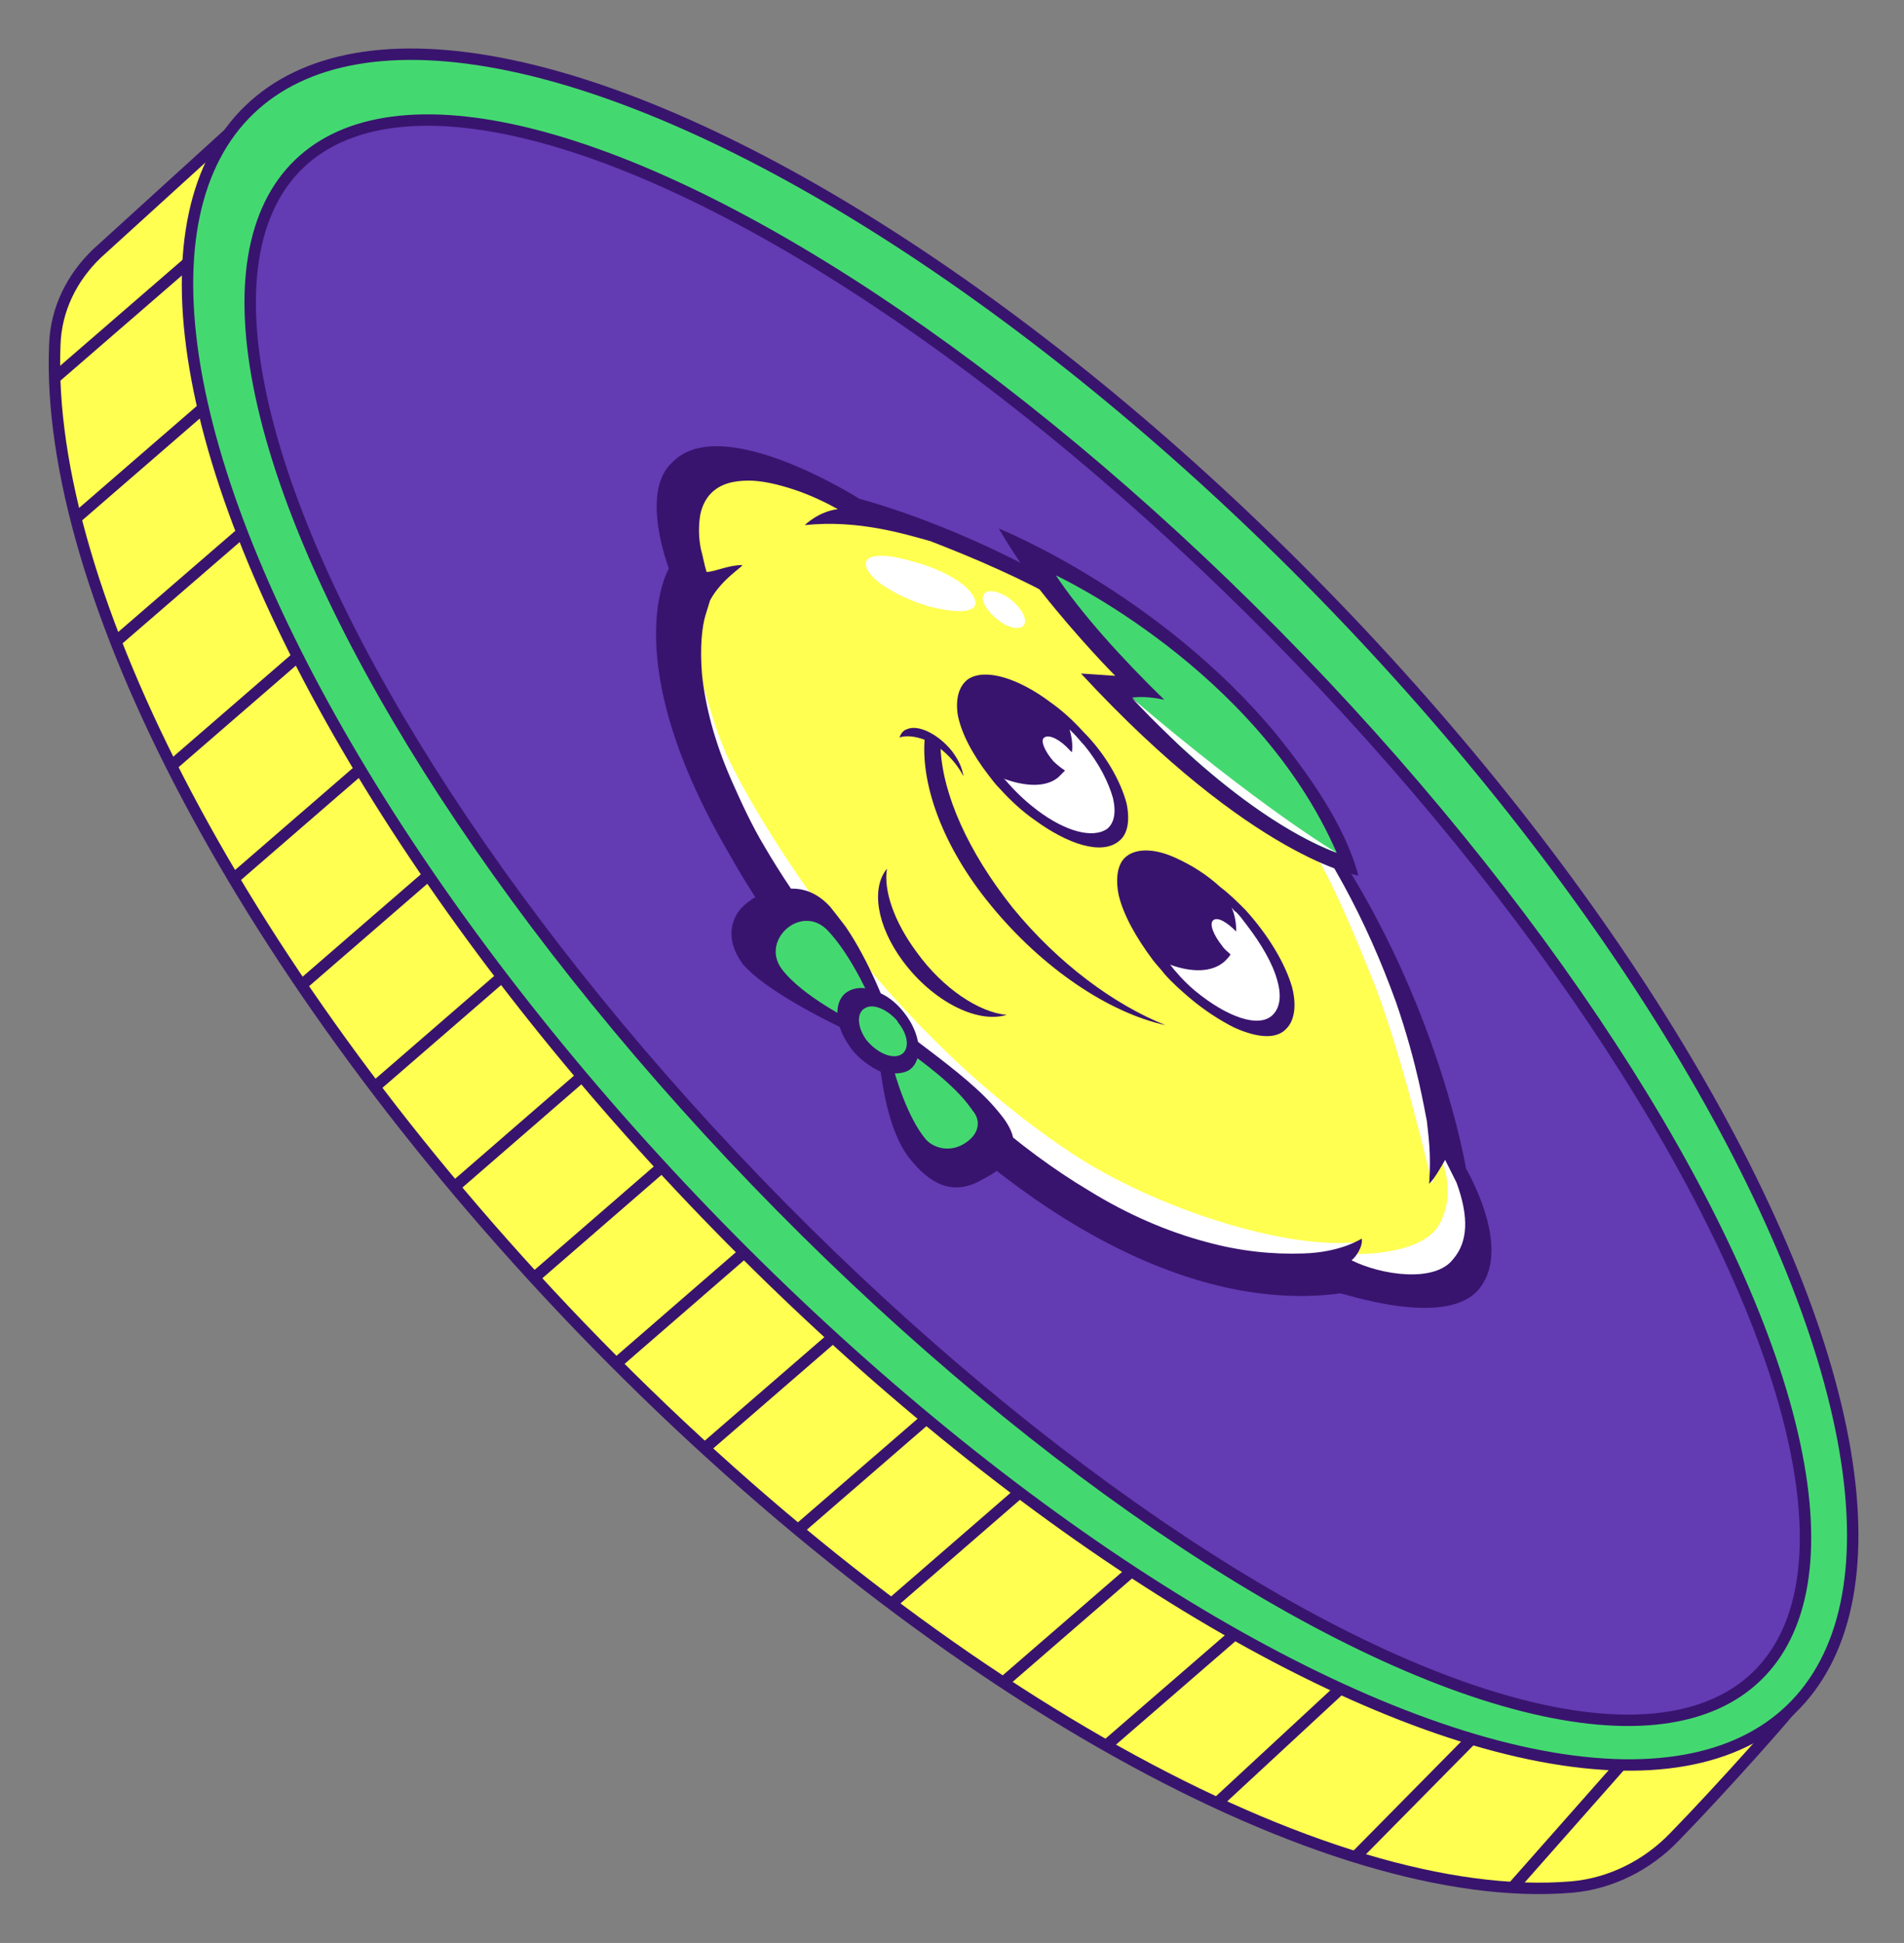 <?xml version="1.0" encoding="utf-8"?>
<!-- Generator: Adobe Illustrator 25.4.8, SVG Export Plug-In . SVG Version: 6.00 Build 0)  -->
<svg version="1.1" id="Layer_1" xmlns="http://www.w3.org/2000/svg" xmlns:xlink="http://www.w3.org/1999/xlink" x="0px" y="0px"
	 viewBox="0 0 166.8 170.2" style="enable-background:new 0 0 166.8 170.2;" xml:space="preserve">
<rect x="0" y="0" width="166.8" height="170.2" fill="#808080" stroke="none"/>
<style type="text/css">
	
		.st0{clip-path:url(#SVGID_00000114785044780600758010000012018553121409396922_);fill:#FFFF51;stroke:#39146E;stroke-linecap:round;stroke-linejoin:round;stroke-miterlimit:10;}
	.st1{fill:none;stroke:#39146E;stroke-linecap:round;stroke-linejoin:round;stroke-miterlimit:10;}
	.st2{fill:#44D970;stroke:#39146E;stroke-linecap:round;stroke-linejoin:round;stroke-miterlimit:10;}
	.st3{fill:#633BB3;stroke:#39146E;stroke-linecap:round;stroke-linejoin:round;stroke-miterlimit:10;}
	.st4{fill:#FFFFFF;}
	.st5{fill:#FFFF51;}
	.st6{fill:#010002;}
	.st7{fill:#39146E;}
	.st8{fill:#44D970;}
</style>
<g>
	<g>
		<g>
			<defs>
				<path id="SVGID_1_" d="M143.4,163.9c-20.3,6.5-58.9-12.8-92.8-47.9C21.6,85.9,4.3,52.7,4.5,31.2c0-3.7,1.7-7,4.5-9.5L24,8.6
					c0,0,135.2,137.7,134.8,138.5S143.4,163.9,143.4,163.9z"/>
			</defs>
			<use xlink:href="#SVGID_1_"  style="overflow:visible;fill:#FFFF51;"/>
			<clipPath id="SVGID_00000049207600615769996130000001237715706840102554_">
				<use xlink:href="#SVGID_1_"  style="overflow:visible;"/>
			</clipPath>
			
				<line style="clip-path:url(#SVGID_00000049207600615769996130000001237715706840102554_);fill:#FFFF51;stroke:#39146E;stroke-linecap:round;stroke-linejoin:round;stroke-miterlimit:10;" x1="32.3" y1="9.3" x2="-31.8" y2="64.8"/>
			
				<line style="clip-path:url(#SVGID_00000049207600615769996130000001237715706840102554_);fill:#FFFF51;stroke:#39146E;stroke-linecap:round;stroke-linejoin:round;stroke-miterlimit:10;" x1="39.9" y1="16.6" x2="-24.3" y2="72.2"/>
			
				<line style="clip-path:url(#SVGID_00000049207600615769996130000001237715706840102554_);fill:#FFFF51;stroke:#39146E;stroke-linecap:round;stroke-linejoin:round;stroke-miterlimit:10;" x1="47.4" y1="24" x2="-16.8" y2="79.5"/>
			
				<line style="clip-path:url(#SVGID_00000049207600615769996130000001237715706840102554_);fill:#FFFF51;stroke:#39146E;stroke-linecap:round;stroke-linejoin:round;stroke-miterlimit:10;" x1="54.5" y1="32.9" x2="-9.6" y2="88.4"/>
			
				<line style="clip-path:url(#SVGID_00000049207600615769996130000001237715706840102554_);fill:#FFFF51;stroke:#39146E;stroke-linecap:round;stroke-linejoin:round;stroke-miterlimit:10;" x1="62.6" y1="40.5" x2="-1.5" y2="96"/>
			
				<line style="clip-path:url(#SVGID_00000049207600615769996130000001237715706840102554_);fill:#FFFF51;stroke:#39146E;stroke-linecap:round;stroke-linejoin:round;stroke-miterlimit:10;" x1="69.6" y1="48.9" x2="5.4" y2="104.5"/>
			
				<line style="clip-path:url(#SVGID_00000049207600615769996130000001237715706840102554_);fill:#FFFF51;stroke:#39146E;stroke-linecap:round;stroke-linejoin:round;stroke-miterlimit:10;" x1="77.3" y1="56.7" x2="13.1" y2="112.3"/>
			
				<line style="clip-path:url(#SVGID_00000049207600615769996130000001237715706840102554_);fill:#FFFF51;stroke:#39146E;stroke-linecap:round;stroke-linejoin:round;stroke-miterlimit:10;" x1="85.2" y1="64.6" x2="21.1" y2="120.2"/>
			
				<line style="clip-path:url(#SVGID_00000049207600615769996130000001237715706840102554_);fill:#FFFF51;stroke:#39146E;stroke-linecap:round;stroke-linejoin:round;stroke-miterlimit:10;" x1="92.6" y1="72.2" x2="28.5" y2="127.8"/>
			
				<line style="clip-path:url(#SVGID_00000049207600615769996130000001237715706840102554_);fill:#FFFF51;stroke:#39146E;stroke-linecap:round;stroke-linejoin:round;stroke-miterlimit:10;" x1="99" y1="80.4" x2="34.9" y2="136"/>
			
				<line style="clip-path:url(#SVGID_00000049207600615769996130000001237715706840102554_);fill:#FFFF51;stroke:#39146E;stroke-linecap:round;stroke-linejoin:round;stroke-miterlimit:10;" x1="105.7" y1="88.8" x2="41.6" y2="144.3"/>
			
				<line style="clip-path:url(#SVGID_00000049207600615769996130000001237715706840102554_);fill:#FFFF51;stroke:#39146E;stroke-linecap:round;stroke-linejoin:round;stroke-miterlimit:10;" x1="113" y1="96.7" x2="48.9" y2="152.2"/>
			
				<line style="clip-path:url(#SVGID_00000049207600615769996130000001237715706840102554_);fill:#FFFF51;stroke:#39146E;stroke-linecap:round;stroke-linejoin:round;stroke-miterlimit:10;" x1="119" y1="105" x2="54.9" y2="160.6"/>
			
				<line style="clip-path:url(#SVGID_00000049207600615769996130000001237715706840102554_);fill:#FFFF51;stroke:#39146E;stroke-linecap:round;stroke-linejoin:round;stroke-miterlimit:10;" x1="127.7" y1="112.9" x2="63.5" y2="168.5"/>
			
				<line style="clip-path:url(#SVGID_00000049207600615769996130000001237715706840102554_);fill:#FFFF51;stroke:#39146E;stroke-linecap:round;stroke-linejoin:round;stroke-miterlimit:10;" x1="135.6" y1="119.4" x2="71.4" y2="175"/>
			
				<line style="clip-path:url(#SVGID_00000049207600615769996130000001237715706840102554_);fill:#FFFF51;stroke:#39146E;stroke-linecap:round;stroke-linejoin:round;stroke-miterlimit:10;" x1="139.7" y1="127.3" x2="77.4" y2="185"/>
			
				<line style="clip-path:url(#SVGID_00000049207600615769996130000001237715706840102554_);fill:#FFFF51;stroke:#39146E;stroke-linecap:round;stroke-linejoin:round;stroke-miterlimit:10;" x1="148.1" y1="132.9" x2="88.5" y2="193.3"/>
			
				<line style="clip-path:url(#SVGID_00000049207600615769996130000001237715706840102554_);fill:#FFFF51;stroke:#39146E;stroke-linecap:round;stroke-linejoin:round;stroke-miterlimit:10;" x1="159.5" y1="134.8" x2="103.3" y2="198.4"/>
		</g>
		<path class="st1" d="M146.7,160.9c-2.4,2.5-5.6,4.1-9,4.4c-21.3,1.8-56.1-17.1-86.9-49.1c-29.5-30.7-46.9-64.5-46-86
			c0.1-3.1,1.5-5.9,3.7-8L22.9,9.1c0,0,135,139,134.6,139.8C157.2,149.5,150.8,156.7,146.7,160.9z"/>
		<ellipse transform="matrix(0.72 -0.694 0.694 0.72 -30.313 84.338)" class="st2" cx="89.4" cy="79.7" rx="38.3" ry="97.3"/>
		<ellipse transform="matrix(0.72 -0.694 0.694 0.72 -30.692 85.035)" class="st3" cx="90" cy="80.6" rx="33" ry="92"/>
	</g>
	<g>
		<path class="st4" d="M71.5,82c-3.8-5.2-6.7-10.1-8.6-14.6c-1.5-3.5-2.4-6.7-2.6-9.5c-0.4-4.7,1-6.8,1-6.9c0.1-0.1,0.1-0.3,0-0.4
			c0-0.1-2.5-6.1,0.1-8.6c1.6-1.5,4.2-1.6,7.8-0.3c2.7,1,4.9,2.4,5,2.4c0.1,0.1,0.2,0.1,0.3,0.1c0.1,0,5.6,1.4,12.6,4.6
			c4.1,1.9,7.8,4,11.2,6.3c4.2,2.9,8,6.2,11.1,9.8c0.4,0.4,0.8,0.9,1.1,1.3c3,3.6,5.7,7.5,7.9,11.5c1.8,3.3,3.4,6.9,4.7,10.4
			c2.2,6.3,2.7,10.7,2.7,10.7c0,0.2,0.1,0.3,0.2,0.5c0,0,1.4,2,2.3,4.4c1.2,3.2,1.1,5.7-0.3,7.3c-2.8,3.1-10.9-0.6-11-0.6
			c-0.1-0.1-0.2-0.1-0.3-0.1c-6.7,0.9-13.9-1-21.4-5.4c-6.3-3.8-12.6-9.3-18.6-16.4C74.9,86.3,73.1,84.1,71.5,82
			C71.5,82,71.5,82,71.5,82z"/>
		<path class="st5" d="M63.6,66c-1.4-3.3-2.1-6.5-2.9-9.4c-1.4-5.4-1-8.8-0.6-10c0-0.1-1.6-1.8-0.1-1.6c0.1,0,0.7-1.7,1.5-3.3
			c0.6-1.3,2.8-1.6,6.3-0.4c2.6,0.9,0,1,0.1,1c0.1,0.1,5.9,1.4,5.9,1.4c0.1,0,5.3,1.4,12,4.5c3.9,1.8,7.5,3.9,10.7,6.1
			c4.1,2.8,7.7,6,10.7,9.5c0.4,0.4,0.7,0.8,1.1,1.3c2.9,3.5,3.3,3.3,5.4,7.1c1.7,3.1,2.6,3.7,6.7,14c2.4,6.1,5,17.2,5,17.3
			c0.1,0.7,0.2-1.1,0.3-0.9c0,0-0.2-3.3,0.6-1c1.2,3.1,0.1,5.5-0.7,6.3c-2,2.1-7.1,2-7.1,1.9c0.5-0.6,0.5-1,0.4-1
			c-6.2,0.7-17.7-2.9-25.2-7.9C75.9,89,65.5,70.2,63.6,66z"/>
		<path class="st4" d="M96.8,73.3c-2.1,1-6.2-1.2-9.1-4.9c-2.9-3.7-3.4-7.3-1.3-8.2c2.1-0.9,6,1.3,8.8,4.8
			C98.1,68.5,98.9,72.3,96.8,73.3z"/>
		<path class="st4" d="M111.8,89.8c-2,1.2-6.2-1-9.3-5c-3.1-3.9-3.8-7.8-1.8-8.9c2-1,6,1.1,9,4.8C112.8,84.6,113.8,88.7,111.8,89.8z
			"/>
		<path class="st6" d="M130.3,102.9"/>
		<path class="st7" d="M98,73.7c0.8-0.6,1-1.8,0.7-3.3c-0.5-1.9-1.8-4.3-3.8-6.3c-0.9-1-1.9-1.9-2.9-2.6c-2.8-2.1-5.7-3-7.2-2
			c-0.8,0.6-1.1,1.7-0.9,3.1c0.3,1.6,1.3,3.5,2.7,5.3c0.3,0.4,0.6,0.8,1,1.2c1,1.1,2,2,3,2.7C93.6,74,96.5,74.9,98,73.7z M90.9,71
			c-0.8-0.6-1.7-1.4-2.5-2.3c-0.2-0.2-0.3-0.4-0.5-0.5c1.9,0.7,3.7,0.8,4.8-0.1c0.2-0.2,0.4-0.4,0.6-0.6c-0.3-0.2-0.7-0.5-1-0.8
			c-0.8-0.9-1.2-1.9-0.8-2.1c0.4-0.3,1.4,0.2,2.2,1.1c0.1,0.1,0.1,0.1,0.2,0.2c0.1-0.6,0-1.3-0.2-2c0.1,0.1,0.3,0.3,0.4,0.4
			c0.3,0.3,0.6,0.7,0.9,1c1.3,1.6,2.1,3.2,2.5,4.6c0.3,1.3,0.1,2.2-0.5,2.7C95.7,73.5,93.3,72.8,90.9,71z"/>
		<path class="st7" d="M112.7,90.1c0.7-0.7,0.9-2,0.5-3.6c-0.6-2.1-2.1-4.6-4.1-6.8c-0.7-0.7-1.4-1.4-2.2-2
			c-1.2-1.1-2.5-1.9-3.8-2.5c-1.9-0.9-3.5-0.9-4.4-0.2c-0.8,0.6-1,1.9-0.7,3.4c0.4,1.7,1.5,3.7,3,5.7c0.3,0.4,0.7,0.8,1,1.2
			c0.7,0.8,1.5,1.5,2.2,2.1c1.3,1.1,2.7,2,3.9,2.6C110.3,91,111.9,91,112.7,90.1z M104.7,86.8c-0.6-0.5-1.2-1.1-1.7-1.7
			c-0.2-0.2-0.3-0.4-0.5-0.6c1.9,0.7,3.7,0.7,4.8-0.3c0.2-0.2,0.4-0.4,0.5-0.6c-0.2-0.2-0.5-0.4-0.7-0.7c-0.8-1-1.2-2-0.8-2.3
			c0.4-0.3,1.2,0.2,2,1c0-0.7-0.1-1.4-0.4-2.1c0.1,0.1,0.2,0.3,0.4,0.4c0.3,0.3,0.6,0.7,0.9,1.1c1.3,1.7,2.3,3.4,2.7,4.9
			c0.4,1.4,0.2,2.4-0.4,3l0,0C110.3,90.1,107.5,89.1,104.7,86.8z"/>
		<path class="st6" d="M82.3,61.6"/>
		<path class="st7" d="M88.7,79.5c-3.9-4.9-6.1-9.9-6.3-13.9c0.5,0.4,0.9,0.8,1.3,1.3c0.3,0.4,0.5,0.7,0.7,1.1
			c-0.1-0.7-0.4-1.4-1-2.2c-1.2-1.5-3-2.4-4-1.9c-0.3,0.1-0.5,0.4-0.6,0.7c0.6-0.2,1.4-0.1,2.2,0.2c-0.3,4,1.6,9.4,5.8,14.5
			c4.5,5.5,10.3,9.4,15.3,10.5C97.6,88,92.7,84.4,88.7,79.5z"/>
		<path class="st7" d="M80.3,83.4c-2-2.7-2.9-5.4-2.6-7.3c-1.4,1.7-0.9,5,1.4,8.1c2.6,3.5,6.5,5.5,9.1,4.7
			C85.8,88.7,82.6,86.6,80.3,83.4z"/>
		<path class="st4" d="M80.1,92.5c0,0,3.4,3.1,4.3,4.8c1,1.6,0.4,2.8,0.4,2.8s1.5-0.7,0.7-2.4C84.7,96,81.9,93.5,80.1,92.5z"/>
		<path class="st4" d="M78,89.5c0,0,1.1,1.5,0.1,2.5C78.1,92.1,80.5,92,78,89.5z"/>
		<path class="st4" d="M85.4,52.5c0.4,1.2-1.4,1.3-4.1,0.6c-2.6-0.8-5-2.2-5.4-3.4c-0.4-1.2,1.5-1.3,4.1-0.5
			C82.7,49.9,85,51.3,85.4,52.5z"/>
		<path class="st4" d="M89.8,54.4c0,0.7-0.8,0.8-1.8,0.3c-1-0.6-1.9-1.6-1.9-2.3c0-0.7,0.8-0.8,1.8-0.3
			C88.9,52.6,89.8,53.7,89.8,54.4z"/>
		<path class="st7" d="M129.5,113c2.5-2.9,0.4-8-1.1-10.7c0,0,0-0.1,0-0.1s-2.2-13.2-10.6-26.6l0,0c-0.8-1.3-1.7-2.7-2.7-4
			c-1.3-1.8-2.7-3.7-4.3-5.6c-0.4-0.4-0.7-0.9-1.1-1.3C95.9,48.9,75.3,43.7,75.3,43.7S63.2,36,58.9,40.5c-2.9,2.6-0.3,9.3-0.3,9.3
			S53.8,57.7,64,75c1.5,2.7,3.4,5.5,5.6,8.7c1.6,2.2,3.3,4.4,5.3,6.8c11.1,13.2,27.5,24.8,42.5,22.8
			C117.5,113.2,126.5,116.4,129.5,113z M118.4,110.4c0.4-0.3,1-1.2,0.9-1.9c0,0,0,0,0,0c-0.2,0.1-1.9,1.2-5.1,1.3l0,0
			c-2.7,0.1-5.6-0.2-8.5-1c-3.4-0.9-6.9-2.4-10.3-4.5c-6.2-3.7-12.3-9.1-18.2-16.1c-1.9-2.2-3.6-4.4-5.2-6.5c-1.9-2.6-3.6-5.1-5-7.5
			c-1.2-2-2.1-4-2.9-5.8c-1.5-3.4-2.3-6.5-2.6-9.3c-0.2-2.4,0-4.2,0.3-5.2c0.2-0.6,0.3-1,0.4-1.3c1-1.9,3.1-3.1,2.8-3.1
			c-1.2,0-2.4,0.6-3.1,0.6c-0.2-0.6-0.3-1.3-0.5-2c-0.2-1-0.2-1.9-0.1-2.7c0.1-0.9,0.5-1.7,1-2.2c0.8-0.8,1.9-1.1,3.3-1.1
			c1.1,0,2.5,0.3,4,0.8c1.5,0.5,2.9,1.2,3.8,1.7c-1.7,0.2-2.9,1.4-2.9,1.4c4.7-0.5,8.8,0.8,11,1.4c1.8,0.7,3.8,1.5,6,2.5
			c4,1.8,7.7,3.9,11.1,6.2c4.2,2.8,7.8,6.1,10.9,9.6c0.4,0.4,0.7,0.9,1.1,1.3c1.2,1.5,2.4,3,3.5,4.6c1.3,1.9,2.5,3.9,3.6,5.9
			c1.8,3.3,3.3,6.7,4.6,10.3c1.9,5.5,2.5,9.5,2.7,10.4c0.1,1.1,0.4,2.7,0.2,5.5c0.5-0.5,1-1.4,1.4-2.1c0.3,0.6,0.7,1.4,1,2
			c1.1,3,1,5.2-0.3,6.7C125.7,112.4,121,111.7,118.4,110.4z"/>
		<g>
			<path class="st7" d="M111.8,64.3l-0.4,0.2c0,0,0,0,0,0L111.8,64.3C111.8,64.3,111.8,64.3,111.8,64.3c-10.3-12.4-24.3-18-24.3-18
				c1.1,1.9,2.4,3.8,3.7,5.5c3.4,4.3,6.5,7.4,6.5,7.4l-3-0.2c15.1,16.3,24.3,17.7,24.3,17.7C117.8,72.2,114.6,67.8,111.8,64.3z"/>
			<polygon class="st7" points="111.8,64.3 111.8,64.3 111.8,64.3 			"/>
		</g>
		<path class="st8" d="M92.5,50.4c2.2,3.3,5.7,7.2,9.5,10.9c-0.9-0.2-1.8-0.3-2.8-0.2c0,0,2.2,2.3,3.9,4c8.3,7.8,14,9.6,14,9.6
			C110.1,58.6,92.5,50.4,92.5,50.4z"/>
		<path class="st4" d="M117.1,74.7c0,0-6.5-3.8-18-13.6C99.2,61.1,108.2,71.3,117.1,74.7z"/>
		<path class="st7" d="M75.6,90.5l1.7-1.4c0.1-0.1,0.4-0.6,0.3-0.7c0,0,0,0,0-0.1c0-0.1,0.1-0.1,0-0.2c-0.1-0.2-1.4-3.8-3.5-6.9
			c-0.6-0.8-1-1.3-1.4-1.8c-1.3-1.4-2.7-1.7-4-1.5c-1.5-0.1-2.7,0.7-3.5,1.4c-0.6,0.5-1,1.3-1.1,2.1c-0.1,1,0.2,1.9,0.8,2.8
			c0.1,0.2,0.3,0.4,0.5,0.6c2.5,2.6,9.1,5.6,9.3,5.7c0.1,0.1,0.3,0.1,0.3,0l0,0c0.1,0.1,0.2,0.1,0.2,0.1
			C75.4,90.5,75.5,90.5,75.6,90.5z"/>
		<path class="st8" d="M76.6,88.3c0,0-1.9-4.6-4.2-6.9c-2.3-2.2-5.8,1-3.9,3.5c1.8,2.4,6.3,4.6,6.3,4.6L76.6,88.3z"/>
		<path class="st7" d="M87.8,97.8c-0.4-0.5-0.8-1-1.5-1.7c-1.9-1.9-4.8-4-6.1-5c0.1,0.9-0.1,1.8-0.8,2.2c-0.6,0.4-1.4,0.5-2.3,0.2
			c0.2,1.4,0.7,5.6,2.6,8c1.7,2.1,3.7,3.4,6.4,1.8C87.8,102.4,90.2,100.9,87.8,97.8z"/>
		<path class="st8" d="M79.7,92.2l-1.5,1.1c0.2,0.9,1.3,4.6,2.9,6.5c0.7,0.8,2.2,1.2,3.5,0.3c1.2-0.8,1.3-1.9,0.7-2.7
			c-0.1-0.1-0.2-0.3-0.3-0.4C83.6,95,80.5,92.8,79.7,92.2z"/>
		<path class="st7" d="M79.7,93.7c1.2-0.9,1-3.1-0.5-5c-0.7-0.9-1.6-1.6-2.6-1.9c-0.9-0.4-1.8-0.3-2.4,0.1c-1.2,0.8-1.1,2.9,0.2,4.7
			c0.1,0.1,0.1,0.2,0.2,0.3c0.7,0.9,1.7,1.6,2.6,2C78.2,94.1,79.1,94.1,79.7,93.7z"/>
		<path class="st8" d="M78.9,92.4c-0.8,0.4-2.1-0.2-3-1.3c-0.8-1.1-0.9-2.4-0.1-2.8c0.7-0.4,1.8,0.1,2.6,0.9
			c0.1,0.1,0.2,0.2,0.3,0.4C79.6,90.7,79.7,92,78.9,92.4z"/>
	</g>
</g>
</svg>
